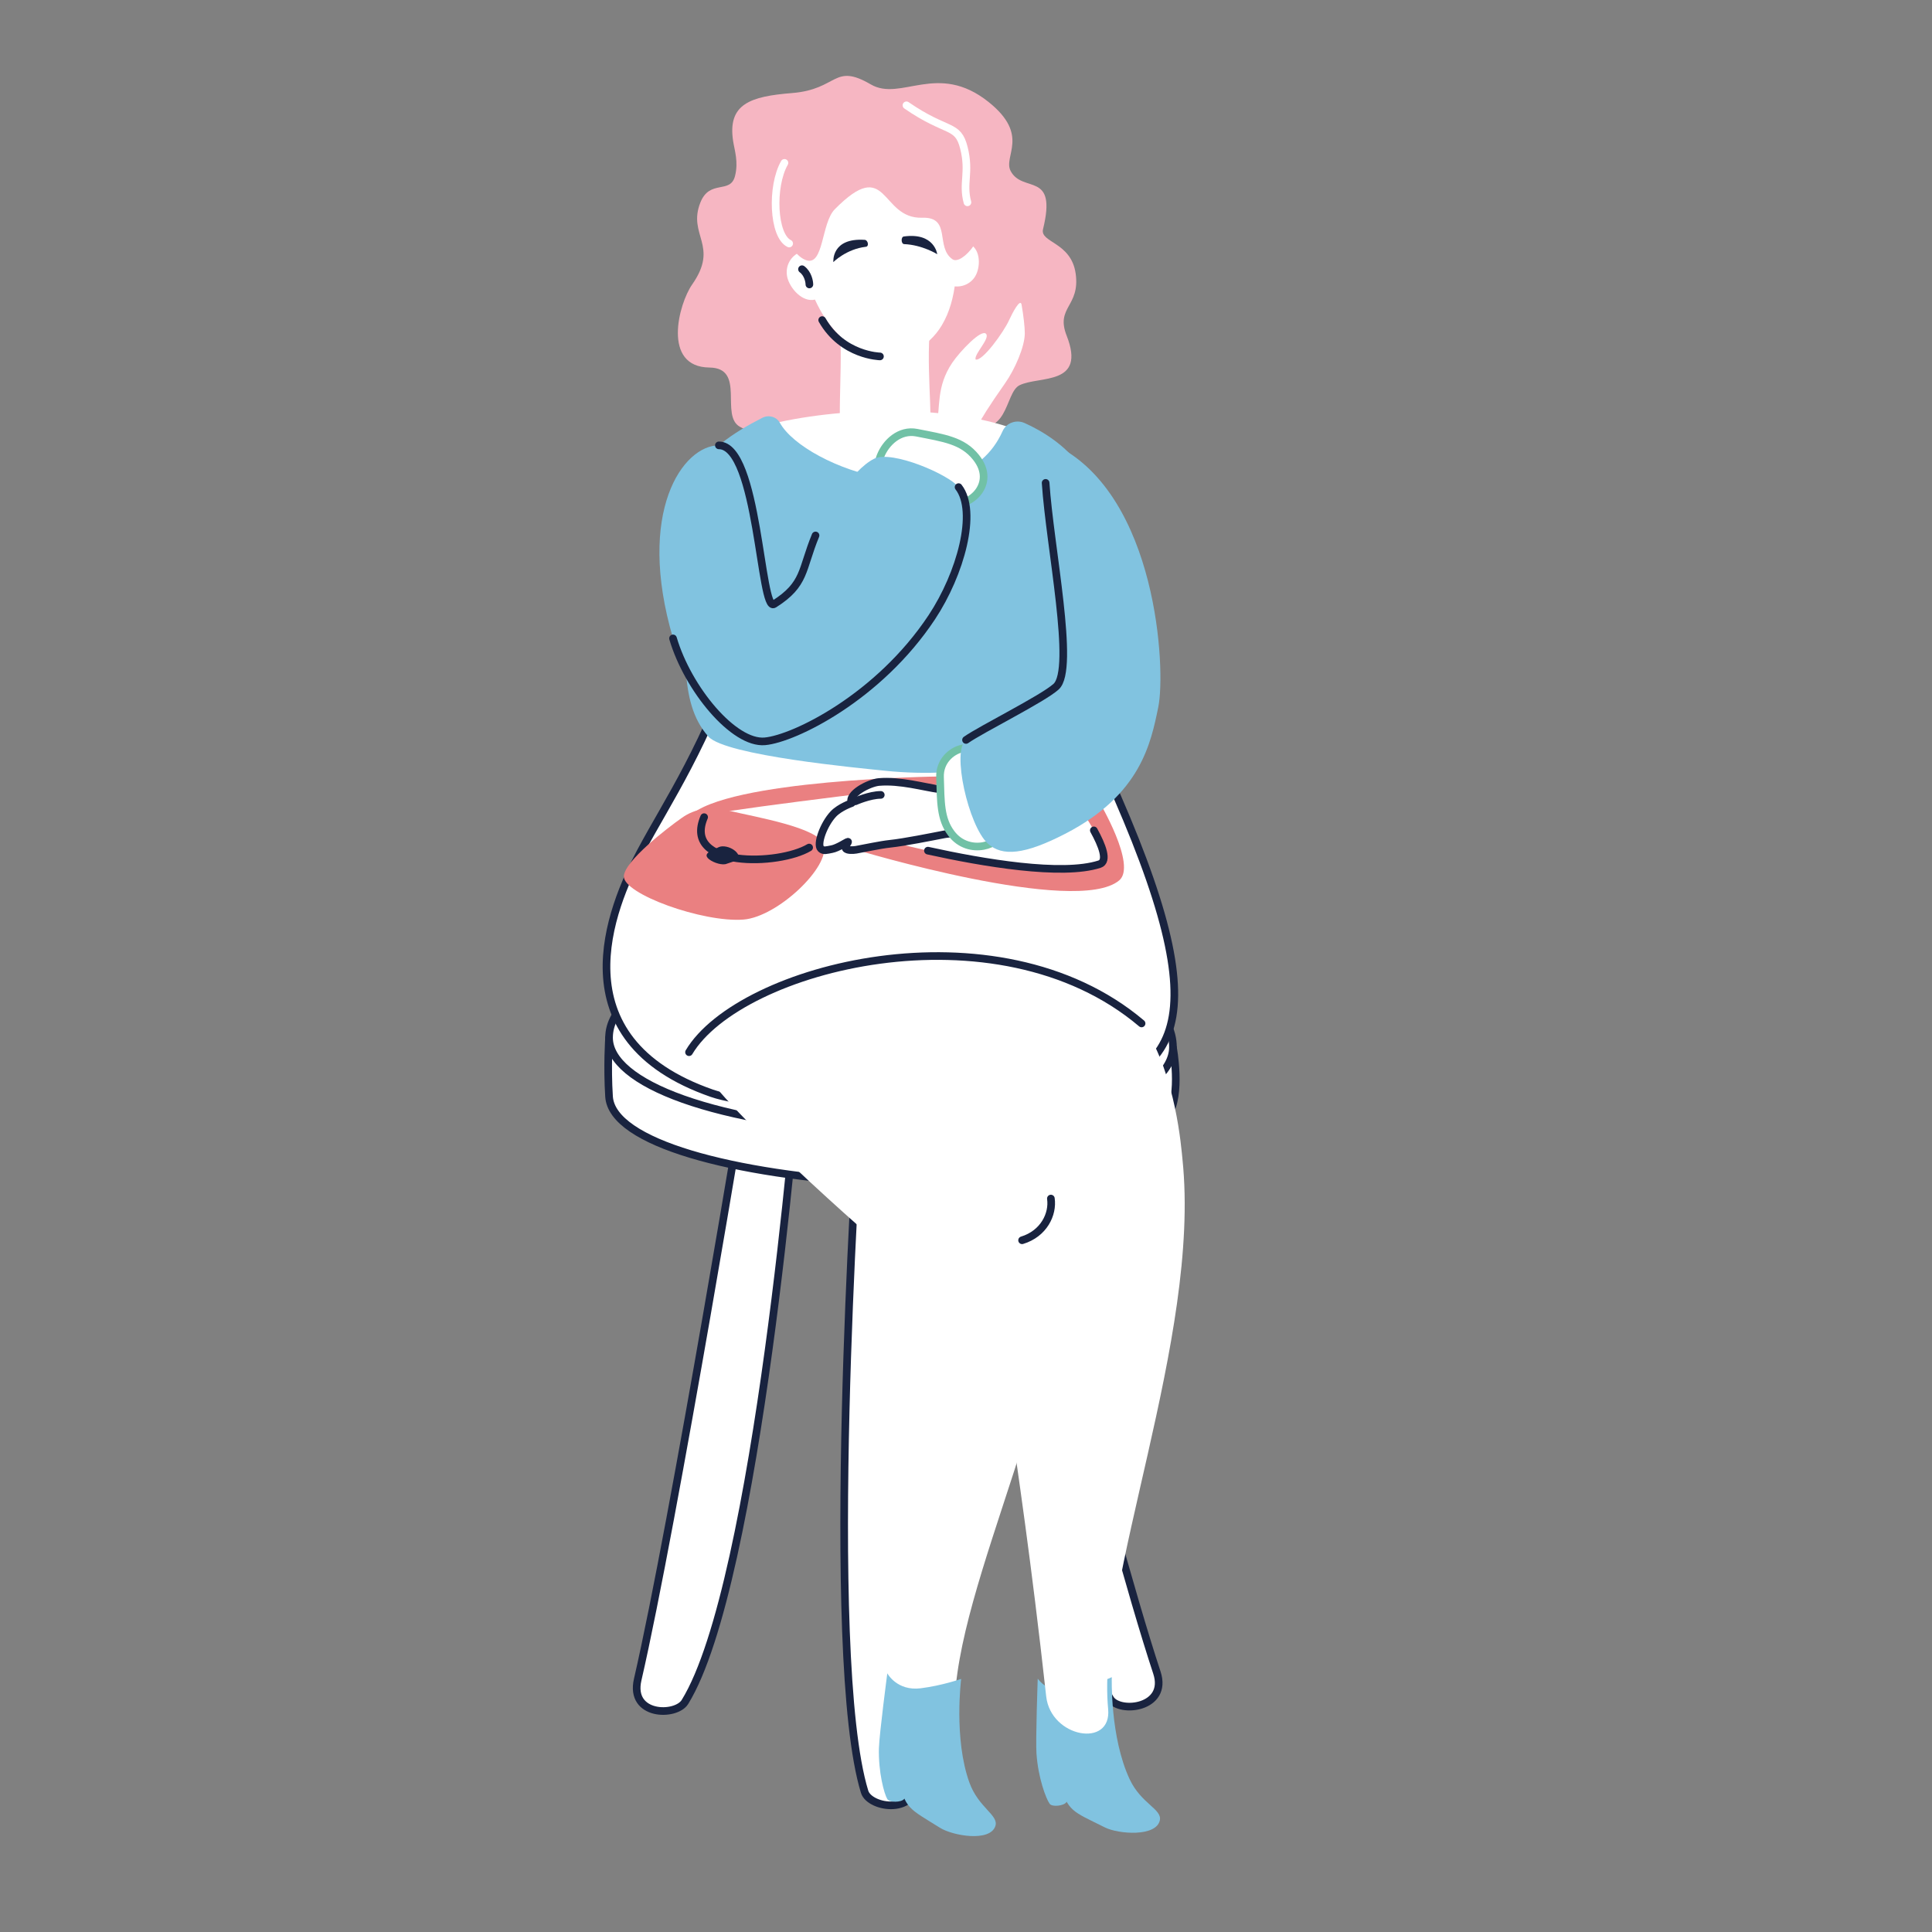 <?xml version="1.0" encoding="UTF-8"?>
<svg id="Camada_1" data-name="Camada 1" xmlns="http://www.w3.org/2000/svg" viewBox="0 0 1080 1080">
  <rect x="0" y="0" width="1080" height="1080" fill="#808080" stroke="none"/>
  <defs>
    <style>
      .cls-1, .cls-2, .cls-3, .cls-4 {
        stroke-linecap: round;
        stroke-linejoin: round;
        stroke-width: 4.27px;
      }

      .cls-1, .cls-3 {
        stroke: #19233f;
      }

      .cls-1, .cls-5 {
        fill: #fff;
      }

      .cls-2 {
        stroke: #fff;
      }

      .cls-2, .cls-3, .cls-4 {
        fill: none;
      }

      .cls-4 {
        stroke: #71c1a6;
      }

      .cls-6 {
        fill: #81c3e0;
      }

      .cls-6, .cls-7, .cls-5, .cls-8, .cls-9 {
        stroke-width: 0px;
      }

      .cls-7 {
        fill: #19233f;
      }

      .cls-8 {
        fill: #ea8081;
      }

      .cls-9 {
        fill: #f6b6c2;
      }
    </style>
  </defs>
  <g>
    <path class="cls-1" d="m419.94,588.18c-1.92,12.48-43.27,263.08-63.47,350.76-4.72,20.48,21.35,20.68,26.41,12.48,40.86-66.08,62.87-343.41,62.87-343.41l-25.81-19.83Z"/>
    <path class="cls-1" d="m554.37,590.65c2.88,12.3,64.08,258.8,92.33,344.31,6.6,19.98-20.87,23.05-26.01,14.73-41.93-67.79-96.19-353.25-96.19-353.25l29.87-5.79Z"/>
    <path class="cls-1" d="m504.12,629.43c-.33,12.63,2.47,274.65,8.1,364.53,1.31,21-26.04,17-28.9,7.65-23.35-76.21-3.67-368.28-3.67-368.28l24.47-3.89Z"/>
    <g>
      <path class="cls-5" d="m652.93,623.34c-14.36,20.94-77.3,42.76-160.9,38.01-82.29-4.68-149.9-22.41-151.57-48.36-1.09-16.93,0-32.93,0-32.93l315.23,5.48s4.98,26.54-2.75,37.82Z"/>
      <path class="cls-3" d="m652.93,623.34c-14.36,20.94-77.3,42.76-160.9,38.01-82.29-4.68-149.9-22.41-151.57-48.36-1.09-16.93,0-32.93,0-32.93l315.23,5.48s4.98,26.54-2.75,37.82Z"/>
    </g>
    <g>
      <path class="cls-5" d="m655.68,585.52c-.1,25.12-57.65,53.05-156.59,48.11-101.08-5.05-158.63-28.31-158.63-53.58,0-32.56,70.74-54.23,154.48-54.23s160.9,21.28,160.75,59.7Z"/>
      <path class="cls-3" d="m655.68,585.52c-.1,25.12-57.65,53.05-156.59,48.11-101.08-5.05-158.63-28.31-158.63-53.58,0-32.56,70.74-54.23,154.48-54.23s160.9,21.28,160.75,59.7Z"/>
    </g>
  </g>
  <g>
    <path class="cls-9" d="m442.73,52.02c25.95-2.07,23.05-17.08,44.06-4.83,16.87,9.83,37.32-12.92,65.78,9.78,23.47,18.72,7.97,30.35,12.4,38.65,6.74,12.64,26.13-.26,18.09,32.49-1.86,7.59,15.75,7.08,18.25,24.86,2.59,18.44-11.35,18.64-5.06,34.63,11.09,28.21-15.2,22.35-26.3,27.74-8.67,4.2-5.77,32.31-31.5,20.28-6.24-2.92-10.47,2.25-16.32,5.38-46.07,24.64-58.63,4.96-73.8-.42-16.85-5.97-19.49,6.34-34.67-1.98-11.43-6.26,3.44-32.91-17.09-33.15-26.67-.31-17.15-35.72-9.66-46.41,15.29-21.83-2.66-27.47,4.58-45.78,5.25-13.28,16.77-4.51,19.39-14.89,2-7.9-.27-14.32-1.08-19.62-3.13-20.64,9.62-24.88,32.93-26.73Z"/>
    <path class="cls-5" d="m586.69,299.58c4.92-8.28,8.26-47.64-12.65-56.96-35.36-15.77-94.93-16.01-138.4-6.69-7.84,1.68-17.7,6.55-33.39,15.68-19.98,11.63-21.54,50.81-9.97,73.08,7.53,14.49-8.94,53.66,14.46,60.55,12.87,3.79,37.14,1.29,50.77-.98,30.74-5.13,92.81,2.43,116.64-9.22,17.5-8.56,5.5-63.6,12.55-75.47Z"/>
    <g>
      <path class="cls-5" d="m595.19,613.31c66.96-12.38,88.17-43.2,16.99-195.22-19.53-41.71-28.83-46.3-22.88-87.01,1.61-11-168.69,10.16-173.45,23.92-22.03,63.62-41.98,91.58-57.78,121.19-16.56,31.04-47.29,104.62,39.88,134.95,28.08,9.77,138.56,13.02,197.25,2.17Z"/>
      <path class="cls-3" d="m595.19,613.31c66.96-12.38,88.17-43.2,16.99-195.22-19.53-41.71-28.83-46.3-22.88-87.01,1.61-11-168.69,10.16-173.45,23.92-22.03,63.62-41.98,91.58-57.78,121.19-16.56,31.04-47.29,104.62,39.88,134.95,28.08,9.77,138.56,13.02,197.25,2.17Z"/>
    </g>
    <path class="cls-6" d="m604.18,314.43c24.24-45.02-12.56-69.55-31.47-77.97-4.64-2.07-10.19-.08-12.26,4.56-23.08,51.55-110.5,20.57-124.5-4.68-1.91-3.44-6.29-4.58-9.79-2.79-32.67,16.65-60.85,40.71-45.42,104.25,4.95,20.4-2.94,53.77,15.29,73.97,9.57,10.6,83.79,17.53,98.74,19.08,45.56,4.75,94.88-4.96,109.83-30.71,7.08-12.2-8.62-70.51-.43-85.72Z"/>
    <g>
      <path class="cls-8" d="m408.08,453.32c43.04-6.37,128.43-16.19,128.43-16.19l-12.01-3.06s-118.59,1.53-139.33,22.35l22.91-3.1Z"/>
      <path class="cls-8" d="m460.47,472.1c-2.91-9.46-37.92-15.33-52.39-18.78-11.15-2.66-19.53-1.33-26.82,3.79-8.5,5.97-32.09,24.16-32.52,32.7-.49,9.9,44.21,26,66.9,24.23,19.01-1.48,48.62-29.61,44.83-41.94Z"/>
      <path class="cls-8" d="m485.24,467.29s95.25,26.77,129.39,15.79c9.52-3.06-12.11-33.02-12.11-33.02l11.8-2.11s21.36,35.8,11.3,44.21c-24.03,20.08-147.1-17.14-147.1-17.14l6.72-7.73Z"/>
      <path class="cls-3" d="m518.71,475.52c30.85,6.79,74.93,14.31,95.91,7.56,5.01-1.61,1.39-10.67-3.16-18.9"/>
      <path class="cls-3" d="m393.61,456.79c-12.24,28.59,41.83,27.11,58.71,16.99"/>
      <path class="cls-7" d="m410.63,475.41c-2.68-2.08-6.63-2.91-8.84-1.85l-4.33,2.08c-2.21,1.06-3.72,2.64-1.04,4.72,2.68,2.08,7.68,3.51,9.89,2.46l5.18-1.72c2.21-1.06,1.83-3.6-.85-5.68Z"/>
    </g>
    <g>
      <path class="cls-5" d="m597.96,667.36c-.21-8.28-1.42-15.45-3.39-21.6,0,0-25.15-112.01-79.27-112.01-10.58,0-84.99,6.17-127.51,50.56-10.91,11.39,95.41,103.99,105.88,113.13-3.52,62.7,3.91,103.5,6.1,248.32.35,23.2,33.8,32.46,33.8,10.33,0-71.09,66.96-187.85,64.38-288.73Z"/>
      <g>
        <path class="cls-6" d="m579.4,980.34c-.53-7.75.7-41.98.7-41.98,0,0,6.29,9.47,19.37,6.55,11.77-2.63,22.03-7.36,22.03-7.36,0,0-1.09,33.53,10.04,57.17,6.43,13.66,18.23,16.62,16.8,22.91-2.11,9.29-23.12,7.7-30.72,3.9-18.53-9.27-20.44-8.61-25.75-25.56-1.3-4.16,6.42,8.35,4.23,11.48-1.47,2.09-7.96,2.78-9.33.89-2.06-2.84-6.45-14.56-7.37-27.99Z"/>
        <path class="cls-5" d="m661.02,648.18c-.67-6.51-3.66-46.75-21.32-73.89-10.34-15.88-31.45-22.99-44.84-27.59-18.09-6.21-75.45-18.33-105.86-9.62-17.32,4.96-23.38,32.63-26.41,49.94-2.25,12.88,63.64,73.23,92.18,98.69,1.05,72.87,12.83,106.82,30.06,262.58,2.55,23.06,36.73,29.11,34.63,7.08-6.75-70.77,51.95-206.83,41.56-307.2Z"/>
        <path class="cls-5" d="m573.68,801.04c13.71-44.25,25.39-90.44,24.29-133.7-.21-8.28-1.42-15.45-3.39-21.6,0,0-10.92-41.05-35.29-71.44"/>
      </g>
      <path class="cls-3" d="m638.15,572.11c-81.23-68.74-224.78-31.28-252.98,16.07"/>
      <path class="cls-6" d="m491.33,977.13c.21-7.76,4.68-41.73,4.68-41.73,0,0,5.36,10.03,18.66,8.36,11.96-1.5,22.63-5.24,22.63-5.24,0,0-4.26,33.27,4.57,57.86,5.1,14.21,16.57,18.27,14.55,24.4-2.98,9.05-23.75,5.47-30.95.97-17.57-10.99-19.53-10.51-23.21-27.89-.9-4.27,5.6,8.92,3.12,11.83-1.66,1.94-8.19,2.01-9.38,0-1.78-3.02-5.04-15.1-4.68-28.56Z"/>
      <path class="cls-3" d="m587.45,670c1.26,8.77-3.98,19.62-16.1,23.32"/>
    </g>
    <g>
      <path class="cls-5" d="m527.68,466.44c6.07-1.17,25.97-.92,31.99-2.51,7.97-2.1,6.76-35.05-1.22-32.94-4.5,1.19-27.18,11.03-33.54,10.17-8.5-1.14-21.73-5.05-33.56-4.02-5.54.48-17.73,6.79-15.24,11.78,0,0-6.65,2.29-10.25,6.1-5.37,5.68-9.52,16.98-6.97,19.43,1.47,1.41,3.22.75,6.11.22,3.27-.6,8.4-4.08,8.96-4.13.73-.06-1.89,2.46-1.21,3.71.66,1.2,4.08,1.07,5.77.78,4.72-.82,13.35-2.75,19-3.35,8.05-.84,23.2-3.9,30.16-5.24Z"/>
      <path class="cls-3" d="m527.68,466.44c6.07-1.17,25.97-.92,31.99-2.51,7.97-2.1,6.76-35.05-1.22-32.94-4.5,1.19-27.18,11.03-33.54,10.17-8.5-1.14-21.73-5.05-33.56-4.02-5.54.48-17.73,6.79-15.24,11.78,0,0-6.65,2.29-10.25,6.1-5.37,5.68-9.52,16.98-6.97,19.43,1.47,1.41,3.22.75,6.11.22,3.27-.6,8.4-4.08,8.96-4.13.73-.06-1.89,2.46-1.21,3.71.66,1.2,4.08,1.07,5.77.78,4.72-.82,13.35-2.75,19-3.35,8.05-.84,23.2-3.9,30.16-5.24Z"/>
    </g>
    <g>
      <path class="cls-5" d="m559.21,464.38c-.6-3.76-11.49-32.24-10.91-36,2.64-17.09-23.35-11.39-22.82,5.99.43,13.99.16,23.37,6.31,31.52,9.87,13.07,28.65,6.14,27.42-1.51Z"/>
      <path class="cls-4" d="m559.21,464.38c-.6-3.76-11.49-32.24-10.91-36,2.64-17.09-23.35-11.39-22.82,5.99.43,13.99.16,23.37,6.31,31.52,9.87,13.07,28.65,6.14,27.42-1.51Z"/>
    </g>
    <path class="cls-6" d="m590.38,248.98c-19.67-9.83,15.28,120.94,0,134.85-7.45,6.78-41.69,23.7-50.37,29.81-8.18,5.76,1.3,47.84,12.15,57.88,8.05,7.45,20.69,6.26,43.53-5.55,42.05-21.75,47.68-50.66,51.81-70.77,4.27-20.81-.53-117.95-57.12-146.22Z"/>
    <g>
      <path class="cls-5" d="m492.36,444.35c-6.2,0-14.25,3.6-14.25,3.6l14.25-3.6Z"/>
      <path class="cls-3" d="m492.36,444.35c-6.2,0-14.25,3.6-14.25,3.6"/>
    </g>
    <path class="cls-5" d="m468.89,179.17c-2.72-15.89,53.91-15.59,51.65-1.02-3.53,22.78,1.38,57.89-1.13,63.44-5.67,12.53-42.23,10.7-48.84,0-2.91-4.71,1.21-45.51-1.68-62.42Z"/>
    <path class="cls-5" d="m464.09,91.06c7.42-4.36,15.63-16.59,22.94-16.29,1.16-.28,2.35-.51,3.56-.67,12.63-5.83,31,8.06,35.96,24.45,1.62,5.36,3.18,11.33,4.5,17.6,1.18,4.07,1.95,8.49,2.27,13.05,2.47,18.56,1.77,38.15-6.81,52.59-7.55,12.71-22.02,20.32-37.86,16.45-16.35-3.99-26.7-16.78-32.95-30.49-10.32-22.62-18.32-60.99,8.39-76.67Z"/>
    <path class="cls-5" d="m541.95,136.31c6.54,3.2,6.14,13.28,3.2,18.16-2.59,4.29-7.81,6.63-13.26,5.32-5.62-1.35.37-28.22,10.06-23.48Z"/>
    <path class="cls-5" d="m455.79,167.42c-7.3,1.95-14.38-6.51-15.71-12.51-1.17-5.28,1.08-10.8,6.17-13.52,5.26-2.81,20.36,23.14,9.54,26.03Z"/>
    <path class="cls-9" d="m456.63,68.64c3.19-14.13,19.13-4.24,30.65-9.45,26.59-12.02,47.36,8.46,51.21,22,6.47,22.78,7.71,23.08,10.66,33.92,4.31,15.82-11.52,33.44-16.7,29.83-9.8-6.82-.36-23.76-16.93-23.23-23.79.76-18.86-35.15-48.89-4.71-7.61,7.72-6.06,31.89-16,28.45-9.63-3.33-18.61-25.65-16.16-37.35,5.45-25.95,18.32-22.41,22.16-39.46Z"/>
    <path class="cls-2" d="m506.71,58.87c22.78,15.73,28.7,10.13,32.12,23.78,3.5,13.97-.97,19.62,1.98,30.45"/>
    <path class="cls-2" d="m441.15,136.13c-8.99-4.3-10.15-31.91-2.63-45.08"/>
    <path class="cls-3" d="m448.32,150.49c3.38,2.48,4.13,7.02,4.13,8.53"/>
    <path class="cls-7" d="m483.42,134.08c-18.89-1.26-17.57,12.43-17.57,12.43,0,0,7.21-7.29,18.19-8.56,1.94-.23,1.15-3.75-.62-3.87Z"/>
    <path class="cls-7" d="m505.2,132.2c17.26-2.39,18.72,9.9,18.72,9.9,0,0-8.31-5.21-18.49-5.64-1.8-.08-1.85-4.03-.24-4.25Z"/>
    <path class="cls-3" d="m491.9,199.24s-20.9-.39-32.29-20.32"/>
    <path class="cls-5" d="m544.89,240.79c-3.45,6.35-9.92,38.54-13.75,44.68-5.06,8.11-35.2-5.93-30.13-14.06,2.86-4.58,20.83-26.18,22.51-33.64,2.25-9.95-.3-21.55,8.81-35.01,4.16-6.15,16.32-19.13,18.9-16.11,2.27,2.65-6.72,11.21-5.89,14.31,3.76,1.29,15.7-15.26,18.76-22.01,1.66-3.66,6.27-12.63,6.98-8.59,1.04,5.88,1.8,12.61,1.79,15.94-.02,7.49-5.48,20.02-10.98,27.87-9.3,13.27-13.06,19.35-17.01,26.62Z"/>
    <g>
      <path class="cls-5" d="m532.86,280.93c-3.99-1.45-27.99-10.35-32.25-10.25-19.38.44-7.1-32.56,11.86-28.8,15.27,3.03,25.63,4.33,33.15,13.82,12.07,15.22-4.65,28.19-12.77,25.22Z"/>
      <path class="cls-4" d="m532.86,280.93c-3.99-1.45-27.99-10.35-32.25-10.25-19.38.44-7.1-32.56,11.86-28.8,15.27,3.03,25.63,4.33,33.15,13.82,12.07,15.22-4.65,28.19-12.77,25.22Z"/>
    </g>
    <path class="cls-6" d="m401.86,248.96c21.99.02,23.15,93.62,30.83,88.76,17.62-11.15,15.26-19.09,23.2-38.4,4.46-10.85,20.12-36.75,32.84-42.92,9.97-4.84,41.67,8.85,47.14,15.89,10.64,13.7,1.12,48.44-14.96,72.73-29.6,44.71-76.88,67.88-93.29,69.38-17.43,1.6-43.09-29.38-51.38-57.54-20.83-70.72,5.48-107.93,25.63-107.91Z"/>
    <path class="cls-3" d="m584.51,269.93c2.33,35.64,16.69,104.05,5.87,113.9-7.45,6.78-41.69,23.7-50.37,29.81"/>
    <path class="cls-3" d="m535.85,272.3c10.64,13.7,1.12,48.44-14.96,72.73-29.6,44.71-76.88,67.88-93.29,69.38-17.43,1.6-43.09-29.38-51.38-57.54"/>
    <path class="cls-3" d="m401.86,248.96c21.99.02,23.15,93.62,30.83,88.76,17.62-11.15,15.26-19.09,23.2-38.4"/>
  </g>
</svg>